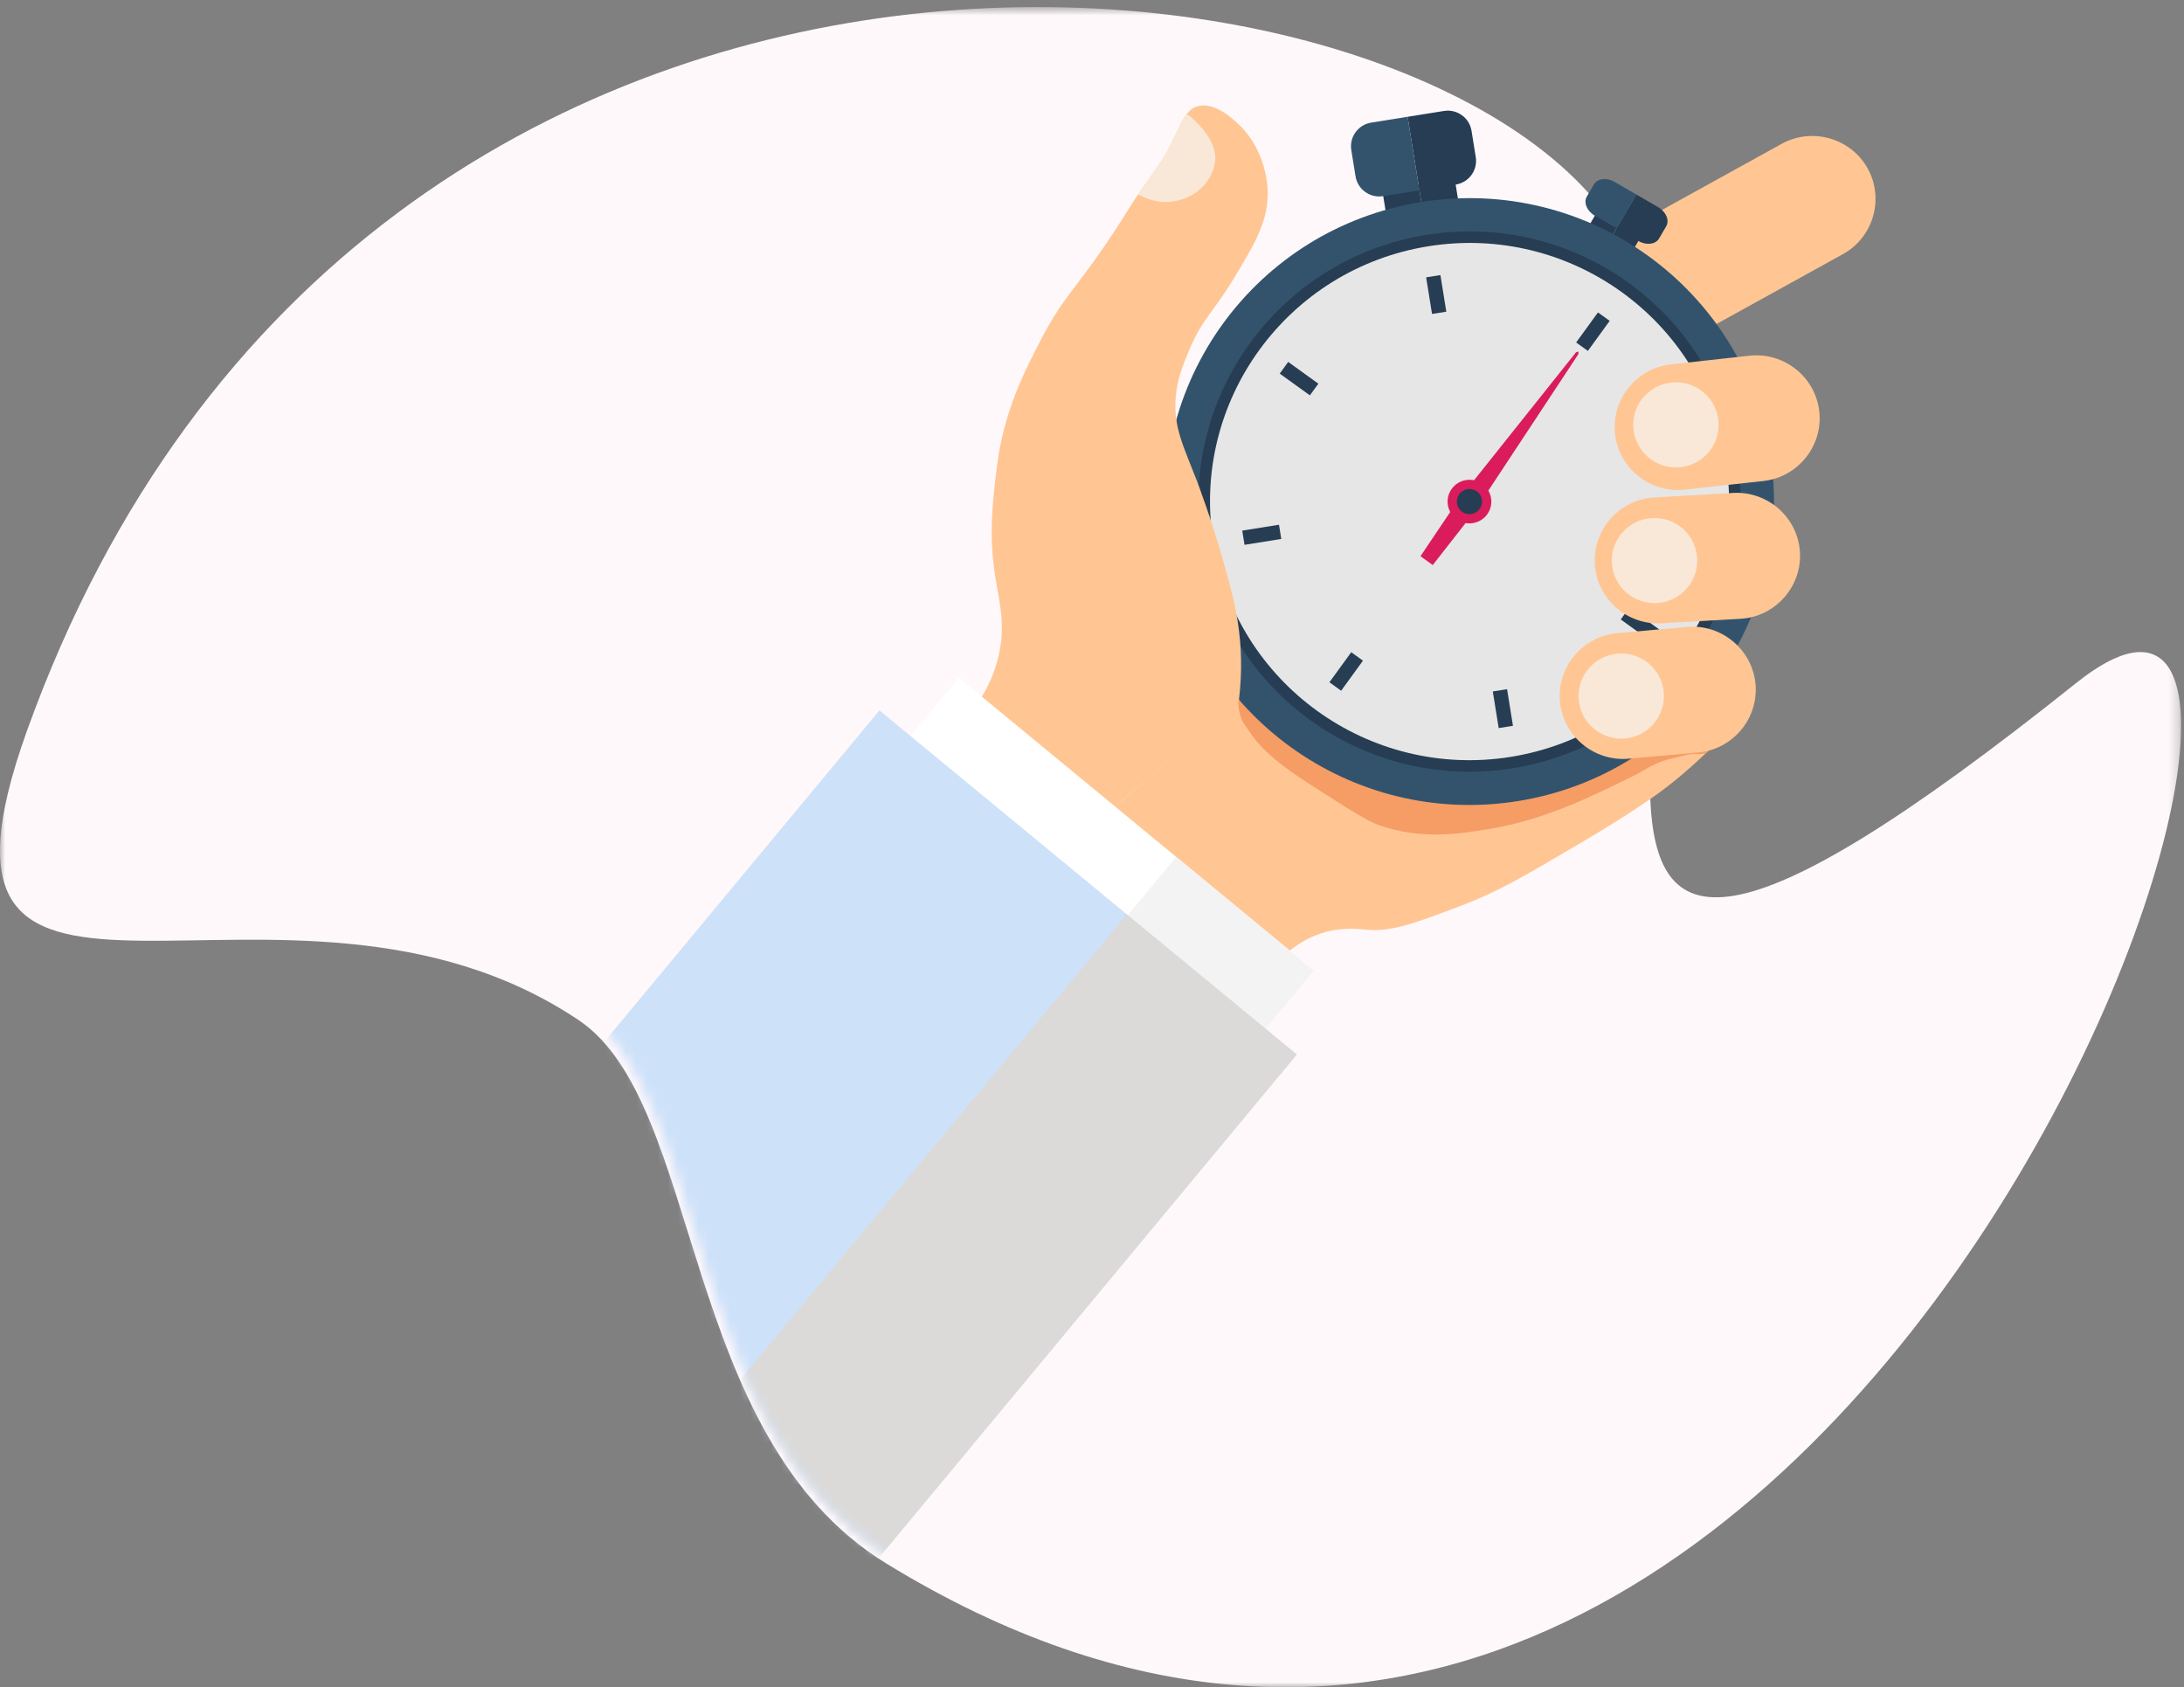 <svg xmlns="http://www.w3.org/2000/svg" xmlns:xlink="http://www.w3.org/1999/xlink" width="211" height="163" viewBox="0 0 211 163">
    <rect x="0" y="0" width="211" height="163" fill="#808080" stroke="none"/>
    <defs>
        <path id="prefix__a" d="M0 0.681L210.722 0.681 210.722 163 0 163z"/>
        <path id="prefix__c" d="M2.61 92.544C.835 97.491.017 101.247 0 104.097v.18c.053 8.962 8.212 8.778 19.456 8.594 10.882-.177 24.651-.354 36.759 7.756 12.195 8.171 9.703 40.429 29.906 52.809 50.497 30.95 89.9-3.66 110.34-38.272 17.72-30.006 21.187-60.013 5.27-47.296-67.713 54.112 25.61-41.765 10.19-73.164C207.336 5.368 189.864.373 166.726.373 112.052.369 25.693 28.238 2.61 92.544"/>
        <path id="prefix__e" d="M2.61 92.544C.835 97.491.017 101.247 0 104.097v.18c.053 8.962 8.212 8.778 19.456 8.594 10.882-.177 24.651-.354 36.759 7.756 12.195 8.171 9.703 40.429 29.906 52.809 50.497 30.95 89.9-3.66 110.34-38.272 17.72-30.006 21.187-60.013 5.27-47.296-67.713 54.112 25.61-41.765 10.19-73.164C207.336 5.368 189.864.373 166.726.373 112.052.369 25.693 28.238 2.61 92.544"/>
        <path id="prefix__g" d="M2.61 92.544C.835 97.491.017 101.247 0 104.097v.18c.053 8.962 8.212 8.778 19.456 8.594 10.882-.177 24.651-.354 36.759 7.756 12.195 8.171 9.703 40.429 29.906 52.809 50.497 30.95 89.9-3.66 110.34-38.272 17.72-30.006 21.187-60.013 5.27-47.296-67.713 54.112 25.61-41.765 10.19-73.164C207.336 5.368 189.864.373 166.726.373 112.052.369 25.693 28.238 2.61 92.544"/>
        <path id="prefix__i" d="M2.61 92.544C.835 97.491.017 101.247 0 104.097v.18c.053 8.962 8.212 8.778 19.456 8.594 10.882-.177 24.651-.354 36.759 7.756 12.195 8.171 9.703 40.429 29.906 52.809 50.497 30.95 89.9-3.66 110.34-38.272 17.72-30.006 21.187-60.013 5.27-47.296-67.713 54.112 25.61-41.765 10.19-73.164C207.336 5.368 189.864.373 166.726.373 112.052.369 25.693 28.238 2.61 92.544z"/>
        <path id="prefix__k" d="M2.61 92.544C.835 97.491.017 101.247 0 104.097v.18c.053 8.962 8.212 8.778 19.456 8.594 10.882-.177 24.651-.354 36.759 7.756 12.195 8.171 9.703 40.429 29.906 52.809 50.497 30.95 89.9-3.66 110.34-38.272 17.72-30.006 21.187-60.013 5.27-47.296-67.713 54.112 25.61-41.765 10.19-73.164C207.336 5.368 189.864.373 166.726.373 112.052.369 25.693 28.238 2.61 92.544z"/>
        <path id="prefix__m" d="M2.61 92.544C.835 97.491.017 101.247 0 104.097v.18c.053 8.962 8.212 8.778 19.456 8.594 10.882-.177 24.651-.354 36.759 7.756 12.195 8.171 9.703 40.429 29.906 52.809 50.497 30.95 89.9-3.66 110.34-38.272 17.72-30.006 21.187-60.013 5.27-47.296-67.713 54.112 25.61-41.765 10.19-73.164C207.336 5.368 189.864.373 166.726.373 112.052.369 25.693 28.238 2.61 92.544"/>
        <path id="prefix__o" d="M2.61 92.544C.835 97.491.017 101.247 0 104.097v.18c.053 8.962 8.212 8.778 19.456 8.594 10.882-.177 24.651-.354 36.759 7.756 12.195 8.171 9.703 40.429 29.906 52.809 50.497 30.95 89.9-3.66 110.34-38.272 17.72-30.006 21.187-60.013 5.27-47.296-67.713 54.112 25.61-41.765 10.19-73.164C207.336 5.368 189.864.373 166.726.373 112.052.369 25.693 28.238 2.61 92.544"/>
        <path id="prefix__q" d="M2.61 92.544C.835 97.491.017 101.247 0 104.097v.18c.053 8.962 8.212 8.778 19.456 8.594 10.882-.177 24.651-.354 36.759 7.756 12.195 8.171 9.703 40.429 29.906 52.809 50.497 30.95 89.9-3.66 110.34-38.272 17.72-30.006 21.187-60.013 5.27-47.296-67.713 54.112 25.61-41.765 10.19-73.164C207.336 5.368 189.864.373 166.726.373 112.052.369 25.693 28.238 2.61 92.544z"/>
        <path id="prefix__s" d="M2.61 92.544C.835 97.491.017 101.247 0 104.097v.18c.053 8.962 8.212 8.778 19.456 8.594 10.882-.177 24.651-.354 36.759 7.756 12.195 8.171 9.703 40.429 29.906 52.809 50.497 30.95 89.9-3.66 110.34-38.272 17.72-30.006 21.187-60.013 5.27-47.296-67.713 54.112 25.61-41.765 10.19-73.164C207.336 5.368 189.864.373 166.726.373 112.052.369 25.693 28.238 2.61 92.544z"/>
        <path id="prefix__u" d="M2.61 92.544C.835 97.491.017 101.247 0 104.097v.18c.053 8.962 8.212 8.778 19.456 8.594 10.882-.177 24.651-.354 36.759 7.756 12.195 8.171 9.703 40.429 29.906 52.809 50.497 30.95 89.9-3.66 110.34-38.272 17.72-30.006 21.187-60.013 5.27-47.296-67.713 54.112 25.61-41.765 10.19-73.164C207.336 5.368 189.864.373 166.726.373 112.052.369 25.693 28.238 2.61 92.544z"/>
        <path id="prefix__w" d="M2.61 92.544C.835 97.491.017 101.247 0 104.097v.18c.053 8.962 8.212 8.778 19.456 8.594 10.882-.177 24.651-.354 36.759 7.756 12.195 8.171 9.703 40.429 29.906 52.809 50.497 30.95 89.9-3.66 110.34-38.272 17.72-30.006 21.187-60.013 5.27-47.296-67.713 54.112 25.61-41.765 10.19-73.164C207.336 5.368 189.864.373 166.726.373 112.052.369 25.693 28.238 2.61 92.544z"/>
        <path id="prefix__y" d="M2.61 92.544C.835 97.491.017 101.247 0 104.097v.18c.053 8.962 8.212 8.778 19.456 8.594 10.882-.177 24.651-.354 36.759 7.756 12.195 8.171 9.703 40.429 29.906 52.809 50.497 30.95 89.9-3.66 110.34-38.272 17.72-30.006 21.187-60.013 5.27-47.296-67.713 54.112 25.61-41.765 10.19-73.164C207.336 5.368 189.864.373 166.726.373 112.052.369 25.693 28.238 2.61 92.544"/>
        <path id="prefix__A" d="M2.61 92.544C.835 97.491.017 101.247 0 104.097v.18c.053 8.962 8.212 8.778 19.456 8.594 10.882-.177 24.651-.354 36.759 7.756 12.195 8.171 9.703 40.429 29.906 52.809 50.497 30.95 89.9-3.66 110.34-38.272 17.72-30.006 21.187-60.013 5.27-47.296-67.713 54.112 25.61-41.765 10.19-73.164C207.336 5.368 189.864.373 166.726.373 112.052.369 25.693 28.238 2.61 92.544"/>
        <path id="prefix__C" d="M2.61 92.544C.835 97.491.017 101.247 0 104.097v.18c.053 8.962 8.212 8.778 19.456 8.594 10.882-.177 24.651-.354 36.759 7.756 12.195 8.171 9.703 40.429 29.906 52.809 50.497 30.95 89.9-3.66 110.34-38.272 17.72-30.006 21.187-60.013 5.27-47.296-67.713 54.112 25.61-41.765 10.19-73.164C207.336 5.368 189.864.373 166.726.373 112.052.369 25.693 28.238 2.61 92.544"/>
        <path id="prefix__E" d="M2.61 92.544C.835 97.491.017 101.247 0 104.097v.18c.053 8.962 8.212 8.778 19.456 8.594 10.882-.177 24.651-.354 36.759 7.756 12.195 8.171 9.703 40.429 29.906 52.809 50.497 30.95 89.9-3.66 110.34-38.272 17.72-30.006 21.187-60.013 5.27-47.296-67.713 54.112 25.61-41.765 10.19-73.164C207.336 5.368 189.864.373 166.726.373 112.052.369 25.693 28.238 2.61 92.544"/>
        <path id="prefix__G" d="M2.61 92.544C.835 97.491.017 101.247 0 104.097v.18c.053 8.962 8.212 8.778 19.456 8.594 10.882-.177 24.651-.354 36.759 7.756 12.195 8.171 9.703 40.429 29.906 52.809 50.497 30.95 89.9-3.66 110.34-38.272 17.72-30.006 21.187-60.013 5.27-47.296-67.713 54.112 25.61-41.765 10.19-73.164C207.336 5.368 189.864.373 166.726.373 112.052.369 25.693 28.238 2.61 92.544z"/>
        <path id="prefix__I" d="M2.61 92.544C.835 97.491.017 101.247 0 104.097v.18c.053 8.962 8.212 8.778 19.456 8.594 10.882-.177 24.651-.354 36.759 7.756 12.195 8.171 9.703 40.429 29.906 52.809 50.497 30.95 89.9-3.66 110.34-38.272 17.72-30.006 21.187-60.013 5.27-47.296-67.713 54.112 25.61-41.765 10.19-73.164C207.336 5.368 189.864.373 166.726.373 112.052.369 25.693 28.238 2.61 92.544z"/>
        <path id="prefix__K" d="M2.61 92.544C.835 97.491.017 101.247 0 104.097v.18c.053 8.962 8.212 8.778 19.456 8.594 10.882-.177 24.651-.354 36.759 7.756 12.195 8.171 9.703 40.429 29.906 52.809 50.497 30.95 89.9-3.66 110.34-38.272 17.72-30.006 21.187-60.013 5.27-47.296-67.713 54.112 25.61-41.765 10.19-73.164C207.336 5.368 189.864.373 166.726.373 112.052.369 25.693 28.238 2.61 92.544"/>
        <path id="prefix__M" d="M2.61 92.544C.835 97.491.017 101.247 0 104.097v.18c.053 8.962 8.212 8.778 19.456 8.594 10.882-.177 24.651-.354 36.759 7.756 12.195 8.171 9.703 40.429 29.906 52.809 50.497 30.95 89.9-3.66 110.34-38.272 17.72-30.006 21.187-60.013 5.27-47.296-67.713 54.112 25.61-41.765 10.19-73.164C207.336 5.368 189.864.373 166.726.373 112.052.369 25.693 28.238 2.61 92.544z"/>
        <path id="prefix__O" d="M2.61 92.544C.835 97.491.017 101.247 0 104.097v.18c.053 8.962 8.212 8.778 19.456 8.594 10.882-.177 24.651-.354 36.759 7.756 12.195 8.171 9.703 40.429 29.906 52.809 50.497 30.95 89.9-3.66 110.34-38.272 17.72-30.006 21.187-60.013 5.27-47.296-67.713 54.112 25.61-41.765 10.19-73.164C207.336 5.368 189.864.373 166.726.373 112.052.369 25.693 28.238 2.61 92.544z"/>
        <path id="prefix__Q" d="M2.61 92.544C.835 97.491.017 101.247 0 104.097v.18c.053 8.962 8.212 8.778 19.456 8.594 10.882-.177 24.651-.354 36.759 7.756 12.195 8.171 9.703 40.429 29.906 52.809 50.497 30.95 89.9-3.66 110.34-38.272 17.72-30.006 21.187-60.013 5.27-47.296-67.713 54.112 25.61-41.765 10.19-73.164C207.336 5.368 189.864.373 166.726.373 112.052.369 25.693 28.238 2.61 92.544z"/>
        <path id="prefix__S" d="M2.61 92.544C.835 97.491.017 101.247 0 104.097v.18c.053 8.962 8.212 8.778 19.456 8.594 10.882-.177 24.651-.354 36.759 7.756 12.195 8.171 9.703 40.429 29.906 52.809 50.497 30.95 89.9-3.66 110.34-38.272 17.72-30.006 21.187-60.013 5.27-47.296-67.713 54.112 25.61-41.765 10.19-73.164C207.336 5.368 189.864.373 166.726.373 112.052.369 25.693 28.238 2.61 92.544z"/>
        <path id="prefix__U" d="M2.61 92.544C.835 97.491.017 101.247 0 104.097v.18c.053 8.962 8.212 8.778 19.456 8.594 10.882-.177 24.651-.354 36.759 7.756 12.195 8.171 9.703 40.429 29.906 52.809 50.497 30.95 89.9-3.66 110.34-38.272 17.72-30.006 21.187-60.013 5.27-47.296-67.713 54.112 25.61-41.765 10.19-73.164C207.336 5.368 189.864.373 166.726.373 112.052.369 25.693 28.238 2.61 92.544z"/>
        <path id="prefix__W" d="M2.61 92.544C.835 97.491.017 101.247 0 104.097v.18c.053 8.962 8.212 8.778 19.456 8.594 10.882-.177 24.651-.354 36.759 7.756 12.195 8.171 9.703 40.429 29.906 52.809 50.497 30.95 89.9-3.66 110.34-38.272 17.72-30.006 21.187-60.013 5.27-47.296-67.713 54.112 25.61-41.765 10.19-73.164C207.336 5.368 189.864.373 166.726.373 112.052.369 25.693 28.238 2.61 92.544z"/>
        <path id="prefix__Y" d="M2.61 92.544C.835 97.491.017 101.247 0 104.097v.18c.053 8.962 8.212 8.778 19.456 8.594 10.882-.177 24.651-.354 36.759 7.756 12.195 8.171 9.703 40.429 29.906 52.809 50.497 30.95 89.9-3.66 110.34-38.272 17.72-30.006 21.187-60.013 5.27-47.296-67.713 54.112 25.61-41.765 10.19-73.164C207.336 5.368 189.864.373 166.726.373 112.052.369 25.693 28.238 2.61 92.544z"/>
        <path id="prefix__aa" d="M2.61 92.544C.835 97.491.017 101.247 0 104.097v.18c.053 8.962 8.212 8.778 19.456 8.594 10.882-.177 24.651-.354 36.759 7.756 12.195 8.171 9.703 40.429 29.906 52.809 50.497 30.95 89.9-3.66 110.34-38.272 17.72-30.006 21.187-60.013 5.27-47.296-67.713 54.112 25.61-41.765 10.19-73.164C207.336 5.368 189.864.373 166.726.373 112.052.369 25.693 28.238 2.61 92.544z"/>
        <path id="prefix__ac" d="M2.61 92.544C.835 97.491.017 101.247 0 104.097v.18c.053 8.962 8.212 8.778 19.456 8.594 10.882-.177 24.651-.354 36.759 7.756 12.195 8.171 9.703 40.429 29.906 52.809 50.497 30.95 89.9-3.66 110.34-38.272 17.72-30.006 21.187-60.013 5.27-47.296-67.713 54.112 25.61-41.765 10.19-73.164C207.336 5.368 189.864.373 166.726.373 112.052.369 25.693 28.238 2.61 92.544"/>
        <path id="prefix__ae" d="M2.61 92.544C.835 97.491.017 101.247 0 104.097v.18c.053 8.962 8.212 8.778 19.456 8.594 10.882-.177 24.651-.354 36.759 7.756 12.195 8.171 9.703 40.429 29.906 52.809 50.497 30.95 89.9-3.66 110.34-38.272 17.72-30.006 21.187-60.013 5.27-47.296-67.713 54.112 25.61-41.765 10.19-73.164C207.336 5.368 189.864.373 166.726.373 112.052.369 25.693 28.238 2.61 92.544"/>
        <path id="prefix__ag" d="M2.61 92.544C.835 97.491.017 101.247 0 104.097v.18c.053 8.962 8.212 8.778 19.456 8.594 10.882-.177 24.651-.354 36.759 7.756 12.195 8.171 9.703 40.429 29.906 52.809 50.497 30.95 89.9-3.66 110.34-38.272 17.72-30.006 21.187-60.013 5.27-47.296-67.713 54.112 25.61-41.765 10.19-73.164C207.336 5.368 189.864.373 166.726.373 112.052.369 25.693 28.238 2.61 92.544"/>
        <path id="prefix__ai" d="M2.61 92.544C.835 97.491.017 101.247 0 104.097v.18c.053 8.962 8.212 8.778 19.456 8.594 10.882-.177 24.651-.354 36.759 7.756 12.195 8.171 9.703 40.429 29.906 52.809 50.497 30.95 89.9-3.66 110.34-38.272 17.72-30.006 21.187-60.013 5.27-47.296-67.713 54.112 25.61-41.765 10.19-73.164C207.336 5.368 189.864.373 166.726.373 112.052.369 25.693 28.238 2.61 92.544"/>
        <path id="prefix__ak" d="M2.61 92.544C.835 97.491.017 101.247 0 104.097v.18c.053 8.962 8.212 8.778 19.456 8.594 10.882-.177 24.651-.354 36.759 7.756 12.195 8.171 9.703 40.429 29.906 52.809 50.497 30.95 89.9-3.66 110.34-38.272 17.72-30.006 21.187-60.013 5.27-47.296-67.713 54.112 25.61-41.765 10.19-73.164C207.336 5.368 189.864.373 166.726.373 112.052.369 25.693 28.238 2.61 92.544"/>
        <path id="prefix__am" d="M2.61 92.544C.835 97.491.017 101.247 0 104.097v.18c.053 8.962 8.212 8.778 19.456 8.594 10.882-.177 24.651-.354 36.759 7.756 12.195 8.171 9.703 40.429 29.906 52.809 50.497 30.95 89.9-3.66 110.34-38.272 17.72-30.006 21.187-60.013 5.27-47.296-67.713 54.112 25.61-41.765 10.19-73.164C207.336 5.368 189.864.373 166.726.373 112.052.369 25.693 28.238 2.61 92.544"/>
        <path id="prefix__ao" d="M2.61 92.544C.835 97.491.017 101.247 0 104.097v.18c.053 8.962 8.212 8.778 19.456 8.594 10.882-.177 24.651-.354 36.759 7.756 12.195 8.171 9.703 40.429 29.906 52.809 50.497 30.95 89.9-3.66 110.34-38.272 17.72-30.006 21.187-60.013 5.27-47.296-67.713 54.112 25.61-41.765 10.19-73.164C207.336 5.368 189.864.373 166.726.373 112.052.369 25.693 28.238 2.61 92.544"/>
        <path id="prefix__aq" d="M2.61 92.544C.835 97.491.017 101.247 0 104.097v.18c.053 8.962 8.212 8.778 19.456 8.594 10.882-.177 24.651-.354 36.759 7.756 12.195 8.171 9.703 40.429 29.906 52.809 50.497 30.95 89.9-3.66 110.34-38.272 17.72-30.006 21.187-60.013 5.27-47.296-67.713 54.112 25.61-41.765 10.19-73.164C207.336 5.368 189.864.373 166.726.373 112.052.369 25.693 28.238 2.61 92.544"/>
        <path id="prefix__as" d="M2.61 92.544C.835 97.491.017 101.247 0 104.097v.18c.053 8.962 8.212 8.778 19.456 8.594 10.882-.177 24.651-.354 36.759 7.756 12.195 8.171 9.703 40.429 29.906 52.809 50.497 30.95 89.9-3.66 110.34-38.272 17.72-30.006 21.187-60.013 5.27-47.296-67.713 54.112 25.61-41.765 10.19-73.164C207.336 5.368 189.864.373 166.726.373 112.052.369 25.693 28.238 2.61 92.544z"/>
        <path id="prefix__au" d="M2.61 92.544C.835 97.491.017 101.247 0 104.097v.18c.053 8.962 8.212 8.778 19.456 8.594 10.882-.177 24.651-.354 36.759 7.756 12.195 8.171 9.703 40.429 29.906 52.809 50.497 30.95 89.9-3.66 110.34-38.272 17.72-30.006 21.187-60.013 5.27-47.296-67.713 54.112 25.61-41.765 10.19-73.164C207.336 5.368 189.864.373 166.726.373 112.052.369 25.693 28.238 2.61 92.544z"/>
        <path id="prefix__aw" d="M2.61 92.544C.835 97.491.017 101.247 0 104.097v.18c.053 8.962 8.212 8.778 19.456 8.594 10.882-.177 24.651-.354 36.759 7.756 12.195 8.171 9.703 40.429 29.906 52.809 50.497 30.95 89.9-3.66 110.34-38.272 17.72-30.006 21.187-60.013 5.27-47.296-67.713 54.112 25.61-41.765 10.19-73.164C207.336 5.368 189.864.373 166.726.373 112.052.369 25.693 28.238 2.61 92.544z"/>
        <path id="prefix__ay" d="M0 104.097v.18c.053 8.962 8.212 8.778 19.456 8.594 10.882-.177 24.651-.354 36.759 7.756 12.195 8.171 9.703 40.429 29.906 52.809 50.497 30.95 89.9-3.66 110.34-38.272 17.72-30.006 21.187-60.013 5.27-47.296-67.713 54.112 25.61-41.765 10.19-73.164C207.336 5.368 189.864.373 166.726.373 112.052.369 25.693 28.238 2.61 92.544.835 97.491.017 101.247 0 104.097z"/>
    </defs>
    <g fill="none" fill-rule="evenodd" transform="translate(0 -23)">
        <g transform="translate(0 23)">
            <mask id="prefix__b" fill="#fff">
                <use xlink:href="#prefix__a"/>
            </mask>
            <path fill="#FFF8FB" d="M200.59 65.978c-67.331 53.795-27.999-10.626-43.332-41.841C141.925-7.078 35.262-20.36 2.596 70.627c-12.871 35.853 24.838 8.853 53.3 27.919 12.127 8.124 9.65 40.192 29.736 52.501C179.378 208.492 234.67 38.751 200.59 65.978" mask="url(#prefix__b)"/>
        </g>
        <mask id="prefix__d" fill="#fff">
            <use xlink:href="#prefix__c"/>
        </mask>
        <path fill="#FFC693" d="M157.584 96.173c-3.218.416-5.948.075-7.978-.71l-11.802-.734-18.105-4.125-12.107 10.43 16.838 13.95c.705-.597 1.793-1.364 3.264-1.833 1.963-.625 3.59-.393 4.435-.324 2.37.198 4.65-.667 9.21-2.396 3.365-1.277 6.023-2.843 11.34-5.976 6.025-3.552 8.265-5.296 9.774-6.574 3.033-2.568 6.425-6.13 6.13-6.492-.368-.456-5.306 4.05-10.999 4.784" mask="url(#prefix__d)"/>
        <mask id="prefix__f" fill="#fff">
            <use xlink:href="#prefix__e"/>
        </mask>
        <path fill="#F59D65" d="M165.655 93.38c-.978.569-1.948 1.133-2.66 1.494-1.746.886-3.484.847-4.304 1.026-1.056.229-2.112.885-3.79.789-1.357-.078-2.536-.373-3.101-.517-1.158-.294-1.233-.432-2.192-.633-.996-.208-1.613-.203-3.03-.267-1.174-.052-2.345-.154-3.517-.218 0 0-2.986-.164-5.396-.352-3.385-.262-4.854-.853-10.25-2.033-1.907-.417-5.833-1.896-7.5-2.242-.537-.112-.215 1.812.267 2.492 1.021 1.441 1.709 2.854 6.269 5.782 3.749 2.407 5.623 3.612 6.758 4.008 4.155 1.455 7.79.853 10.736.366 5.329-.882 9.953-3.18 14.162-5.27.716-.356 1.892-1.24 3.467-1.537.726-.137 1.437-.445 2.175-.425.313.009 1.12.064 1.303-.308l.006-.011s2.466-3.16 2.464-3.163c-.037-.058-1.144.597-1.867 1.019" mask="url(#prefix__f)"/>
        <mask id="prefix__h" fill="#fff">
            <use xlink:href="#prefix__g"/>
        </mask>
        <path fill="#FFC693" d="M180.435 39.268c-1.63-2.93-5.37-3.996-8.31-2.371l-17.77 9.82c-2.94 1.626-4.012 5.35-2.38 8.28 1.63 2.929 5.368 3.996 8.308 2.372l17.772-9.822c2.939-1.624 4.01-5.35 2.38-8.28" mask="url(#prefix__h)"/>
        <mask id="prefix__j" fill="#fff">
            <use xlink:href="#prefix__i"/>
        </mask>
        <path fill="#263D53" d="M155.176 46.783L157.278 48.004 158.442 46.015 156.339 44.793z" mask="url(#prefix__j)"/>
        <mask id="prefix__l" fill="#fff">
            <use xlink:href="#prefix__k"/>
        </mask>
        <path fill="#263D53" d="M153.074 45.564L155.176 46.783 156.339 44.794 154.237 43.573z" mask="url(#prefix__l)"/>
        <mask id="prefix__n" fill="#fff">
            <use xlink:href="#prefix__m"/>
        </mask>
        <path fill="#263D53" d="M160.206 43.02l-2.113-1.226-1.908 3.264 2.112 1.227c.762.44 1.653.33 1.992-.25l.682-1.166c.339-.58-.004-1.408-.765-1.85" mask="url(#prefix__n)"/>
        <mask id="prefix__p" fill="#fff">
            <use xlink:href="#prefix__o"/>
        </mask>
        <path fill="#33536D" d="M153.99 40.817l-.682 1.166c-.34.579.003 1.407.764 1.849l2.113 1.226 1.908-3.264-2.112-1.227c-.761-.442-1.653-.33-1.992.25" mask="url(#prefix__p)"/>
        <mask id="prefix__r" fill="#fff">
            <use xlink:href="#prefix__q"/>
        </mask>
        <path fill="#263D53" d="M137.043 40.814L137.741 45.146 141.239 44.587 140.541 40.255z" mask="url(#prefix__r)"/>
        <mask id="prefix__t" fill="#fff">
            <use xlink:href="#prefix__s"/>
        </mask>
        <path fill="#263D53" d="M133.545 41.374L134.241 45.705 137.741 45.146 137.043 40.814z" mask="url(#prefix__t)"/>
        <mask id="prefix__v" fill="#fff">
            <use xlink:href="#prefix__u"/>
        </mask>
        <path fill="#263D53" d="M142.168 35.638c-.203-1.261-1.395-2.12-2.66-1.919l-3.517.563 1.144 7.107 3.516-.561c1.267-.204 2.128-1.39 1.925-2.651l-.408-2.539z" mask="url(#prefix__v)"/>
        <mask id="prefix__x" fill="#fff">
            <use xlink:href="#prefix__w"/>
        </mask>
        <path fill="#33536D" d="M132.476 34.844c-1.266.202-2.128 1.39-1.925 2.651l.408 2.538c.204 1.262 1.395 2.12 2.66 1.918l3.516-.561-1.143-7.108-3.516.562z" mask="url(#prefix__x)"/>
        <mask id="prefix__z" fill="#fff">
            <use xlink:href="#prefix__y"/>
        </mask>
        <path fill="#33536D" d="M137.317 42.517c-16.039 2.563-26.956 17.598-24.383 33.58 2.573 15.982 17.661 26.86 33.7 24.296 16.04-2.564 26.956-17.598 24.384-33.58-2.573-15.982-17.662-26.86-33.7-24.296" mask="url(#prefix__z)"/>
        <mask id="prefix__B" fill="#fff">
            <use xlink:href="#prefix__A"/>
        </mask>
        <path fill="#263D53" d="M137.827 45.687c-14.282 2.283-24.004 15.67-21.712 29.902 2.29 14.231 15.727 23.917 30.009 21.634 14.283-2.282 24.004-15.67 21.713-29.902-2.291-14.23-15.726-23.918-30.01-21.634" mask="url(#prefix__B)"/>
        <g>
            <mask id="prefix__D" fill="#fff">
                <use xlink:href="#prefix__C"/>
            </mask>
            <path fill="#E6E6E6" d="M138.005 46.79c-13.672 2.184-22.977 15-20.784 28.621 2.194 13.623 15.053 22.895 28.726 20.71 13.672-2.185 22.976-15 20.783-28.623-2.193-13.623-15.054-22.894-28.725-20.709" mask="url(#prefix__D)"/>
        </g>
        <g>
            <mask id="prefix__F" fill="#fff">
                <use xlink:href="#prefix__E"/>
            </mask>
            <path fill="#DA1C5C" d="M143.206 69.751c-.946-.681-2.267-.47-2.95.472-.684.942-.473 2.258.473 2.94.945.682 2.267.47 2.95-.472.684-.942.473-2.258-.473-2.94" mask="url(#prefix__F)"/>
        </g>
        <g>
            <mask id="prefix__H" fill="#fff">
                <use xlink:href="#prefix__G"/>
            </mask>
            <path fill="#DA1C5C" d="M152.262 57.034L140.86 71.341 142.424 72.468 152.496 57.203 152.495 56.959z" mask="url(#prefix__H)"/>
        </g>
        <g>
            <mask id="prefix__J" fill="#fff">
                <use xlink:href="#prefix__I"/>
            </mask>
            <path fill="#DA1C5C" d="M137.236 76.734L138.421 77.589 142.424 72.468 140.861 71.341z" mask="url(#prefix__J)"/>
        </g>
        <g>
            <mask id="prefix__L" fill="#fff">
                <use xlink:href="#prefix__K"/>
            </mask>
            <path fill="#263D53" d="M142.682 70.473c-.545-.393-1.307-.271-1.702.273-.395.542-.273 1.302.273 1.696.545.393 1.308.271 1.702-.272.395-.545.273-1.304-.273-1.697" mask="url(#prefix__L)"/>
        </g>
        <g>
            <mask id="prefix__N" fill="#fff">
                <use xlink:href="#prefix__M"/>
            </mask>
            <path fill="#263D53" d="M137.781 49.793L138.351 53.331 139.73 53.111 139.16 49.573z" mask="url(#prefix__N)"/>
        </g>
        <g>
            <mask id="prefix__P" fill="#fff">
                <use xlink:href="#prefix__O"/>
            </mask>
            <path fill="#263D53" d="M144.222 89.8L144.791 93.338 146.17 93.117 145.601 89.579z" mask="url(#prefix__P)"/>
        </g>
        <g>
            <mask id="prefix__R" fill="#fff">
                <use xlink:href="#prefix__Q"/>
            </mask>
            <path fill="#263D53" d="M123.637 59.093L126.55 61.194 127.369 60.066 124.456 57.965z" mask="url(#prefix__R)"/>
        </g>
        <g>
            <mask id="prefix__T" fill="#fff">
                <use xlink:href="#prefix__S"/>
            </mask>
            <path fill="#263D53" d="M156.582 82.844L159.495 84.945 160.314 83.817 157.401 81.716z" mask="url(#prefix__T)"/>
        </g>
        <g>
            <mask id="prefix__V" fill="#fff">
                <use xlink:href="#prefix__U"/>
            </mask>
            <path fill="#263D53" d="M120.015 74.26L120.236 75.634 123.787 75.067 123.565 73.693z" mask="url(#prefix__V)"/>
        </g>
        <g>
            <mask id="prefix__X" fill="#fff">
                <use xlink:href="#prefix__W"/>
            </mask>
            <path fill="#263D53" d="M160.165 67.843L160.386 69.218 163.937 68.649 163.716 67.275z" mask="url(#prefix__X)"/>
        </g>
        <g>
            <mask id="prefix__Z" fill="#fff">
                <use xlink:href="#prefix__Y"/>
            </mask>
            <path fill="#263D53" d="M128.438 88.912L129.57 89.728 131.678 86.825 130.545 86.009z" mask="url(#prefix__Z)"/>
        </g>
        <g>
            <mask id="prefix__ab" fill="#fff">
                <use xlink:href="#prefix__aa"/>
            </mask>
            <path fill="#263D53" d="M152.274 56.086L153.406 56.901 155.514 53.998 154.382 53.183z" mask="url(#prefix__ab)"/>
        </g>
        <g>
            <mask id="prefix__ad" fill="#fff">
                <use xlink:href="#prefix__ac"/>
            </mask>
            <path fill="#FFC693" d="M114.85 56.919c1.28-3.108 2.364-3.735 4.3-6.932 2.107-3.481 3.453-5.704 3.319-8.703-.02-.447-.22-3.835-2.788-6.262-.545-.516-2.367-2.237-3.996-1.752-1.173.35-1.564 1.644-2.458 3.477-1.079 2.214-2.73 4.103-4.032 6.195-4.927 7.929-6.092 7.968-8.67 12.95-1.519 2.938-3.547 6.815-4.22 12.24-.401 3.243-.81 6.538-.128 10.737.358 2.206.975 4.402.332 7.348-.401 1.838-1.138 3.265-1.72 4.207l12.803 10.609 12.093-10.315c.717-5.826-.487-9.83-1.296-12.778-1.286-4.687-2.761-8.502-2.761-8.502-1.288-3.328-2.242-5.133-2.05-7.921.126-1.815.673-3.146 1.272-4.598" mask="url(#prefix__ad)"/>
        </g>
        <g>
            <mask id="prefix__af" fill="#fff">
                <use xlink:href="#prefix__ae"/>
            </mask>
            <path fill="#F9E8D8" d="M114.66 33.999c-.146.2-.263.382-.356.539-.046.076-.174.295-.443.865-.13.274-.21.456-.268.585 0 0-.241.532-.641 1.296-.167.317-.467.832-1.436 2.278-.395.59-.915 1.346-1.552 2.213.433.255 1.61.834 3.049.726.312-.023 2.242-.198 3.497-1.831.181-.237.704-.935.865-1.95.383-2.417-2.52-4.553-2.714-4.721" mask="url(#prefix__af)"/>
        </g>
        <g>
            <mask id="prefix__ah" fill="#fff">
                <use xlink:href="#prefix__ag"/>
            </mask>
            <path fill="#FFC693" d="M175.765 62.745c-.37-3.33-3.408-5.75-6.749-5.381l-7.584.838c-3.341.37-5.772 3.395-5.401 6.724.37 3.329 3.408 5.75 6.749 5.38l7.583-.837c3.342-.37 5.772-3.395 5.402-6.724" mask="url(#prefix__ah)"/>
        </g>
        <g>
            <mask id="prefix__aj" fill="#fff">
                <use xlink:href="#prefix__ai"/>
            </mask>
            <path fill="#FFC693" d="M169.603 89.088c-.3-3.336-3.284-5.82-6.632-5.522l-6.717.598c-3.349.299-5.843 3.272-5.544 6.609.3 3.336 3.284 5.82 6.633 5.522l6.716-.598c3.349-.298 5.843-3.272 5.544-6.609" mask="url(#prefix__aj)"/>
        </g>
        <g>
            <mask id="prefix__al" fill="#fff">
                <use xlink:href="#prefix__ak"/>
            </mask>
            <path fill="#FFC693" d="M173.896 76.353c-.191-3.344-3.095-5.923-6.451-5.732l-7.618.435c-3.357.192-5.945 3.084-5.753 6.428.193 3.344 3.095 5.923 6.452 5.732l7.618-.435c3.356-.192 5.945-3.085 5.752-6.428" mask="url(#prefix__al)"/>
        </g>
        <g>
            <mask id="prefix__an" fill="#fff">
                <use xlink:href="#prefix__am"/>
            </mask>
            <path fill="#F9E8D8" d="M161.26 59.986c-2.25.36-3.781 2.469-3.42 4.71.36 2.242 2.476 3.768 4.726 3.408 2.25-.36 3.781-2.468 3.42-4.71-.361-2.241-2.477-3.767-4.726-3.408" mask="url(#prefix__an)"/>
        </g>
        <g>
            <mask id="prefix__ap" fill="#fff">
                <use xlink:href="#prefix__ao"/>
            </mask>
            <path fill="#F9E8D8" d="M159.192 73.095c-2.25.36-3.781 2.469-3.42 4.71.36 2.242 2.477 3.768 4.727 3.409 2.25-.36 3.78-2.469 3.42-4.71-.362-2.242-2.478-3.768-4.727-3.409" mask="url(#prefix__ap)"/>
        </g>
        <g>
            <mask id="prefix__ar" fill="#fff">
                <use xlink:href="#prefix__aq"/>
            </mask>
            <path fill="#F9E8D8" d="M155.977 86.186c-2.25.36-3.781 2.469-3.42 4.71.36 2.242 2.477 3.768 4.727 3.408 2.25-.36 3.78-2.468 3.42-4.71-.362-2.241-2.478-3.767-4.727-3.408" mask="url(#prefix__ar)"/>
        </g>
        <g>
            <mask id="prefix__at" fill="#fff">
                <use xlink:href="#prefix__as"/>
            </mask>
            <path fill="#FFF" d="M87.971 94.11L122.277 122.395 126.952 116.764 92.647 88.48z" mask="url(#prefix__at)"/>
        </g>
        <g>
            <mask id="prefix__av" fill="#fff">
                <use xlink:href="#prefix__au"/>
            </mask>
            <path fill="#F3F3F3" d="M108.958 111.413L122.277 122.395 126.952 116.764 113.633 105.783z" mask="url(#prefix__av)"/>
        </g>
        <g>
            <mask id="prefix__ax" fill="#fff">
                <use xlink:href="#prefix__aw"/>
            </mask>
            <path fill="#CDE1F9" d="M84.965 91.631L49.963 133.781 49.963 174.462 84.101 174.462 125.282 124.873z" mask="url(#prefix__ax)"/>
        </g>
        <g>
            <mask id="prefix__az" fill="#fff">
                <use xlink:href="#prefix__ay"/>
            </mask>
            <path fill="#DBDAD9" d="M108.86 111.333L56.435 174.463 84.101 174.463 125.283 124.872z" mask="url(#prefix__az)"/>
        </g>
    </g>
</svg>
